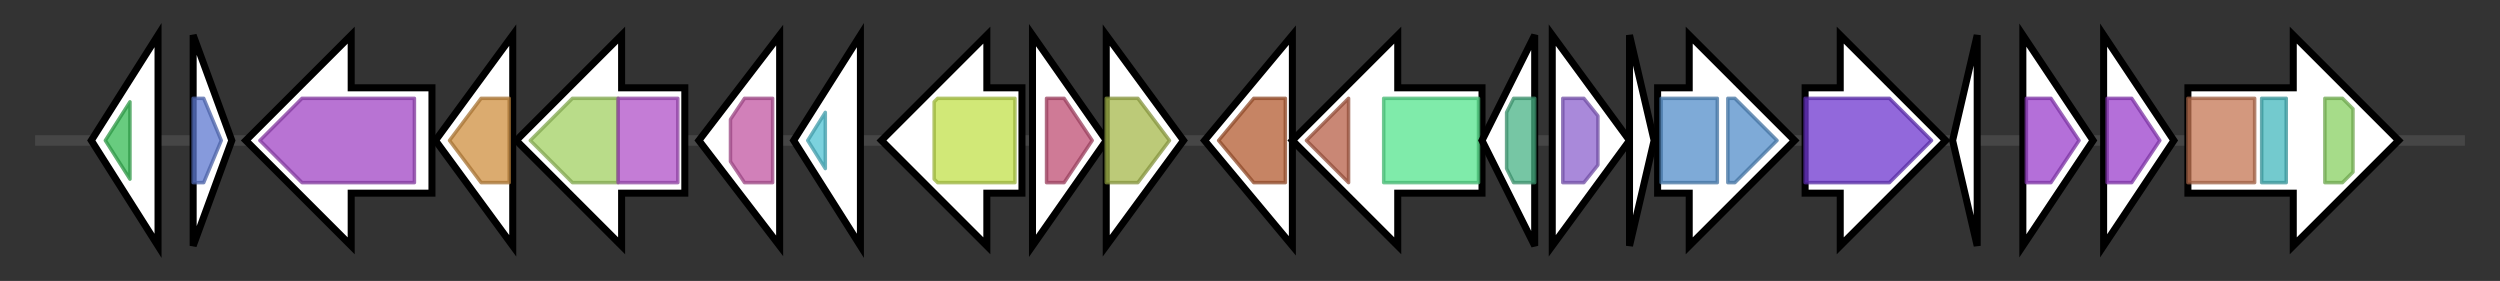 <svg version="1.1" baseProfile="full" xmlns="http://www.w3.org/2000/svg" width="711.867" height="80">
	<rect width="100%" height="100%" fill="#333333" stroke="none"/>
	<g>
		<line x1="10" y1="40.0" x2="701.867" y2="40.0" style="stroke:rgb(70,70,70); stroke-width:3 "/>
		<g>
			<title> (NKHAFMMO_01039)
hypothetical protein</title>
			<polygon class=" (NKHAFMMO_01039)
hypothetical protein" points="26,40 45,10 45,70" fill="rgb(255,255,255)" fill-opacity="1.0" stroke="rgb(0,0,0)" stroke-width="2"  />
			<g>
				<title>CHAP (PF05257)
"CHAP domain"</title>
				<polygon class="PF05257" points="30,40 37,29 37,51 30,40" stroke-linejoin="round" width="7" height="24" fill="rgb(54,187,84)" stroke="rgb(43,149,67)" stroke-width="1" opacity="0.75" />
			</g>
		</g>
		<g>
			<title> (NKHAFMMO_01040)
hypothetical protein</title>
			<polygon class=" (NKHAFMMO_01040)
hypothetical protein" points="55,10 66,40 55,70" fill="rgb(255,255,255)" fill-opacity="1.0" stroke="rgb(0,0,0)" stroke-width="2"  />
			<g>
				<title>Ribonuc_L-PSP (PF01042)
"Endoribonuclease L-PSP"</title>
				<polygon class="PF01042" points="55,28 58,28 63,40 58,52 55,52" stroke-linejoin="round" width="11" height="24" fill="rgb(93,120,208)" stroke="rgb(74,96,166)" stroke-width="1" opacity="0.75" />
			</g>
		</g>
		<g>
			<title>pgi (NKHAFMMO_01041)
Glucose-6-phosphate isomerase</title>
			<polygon class="pgi (NKHAFMMO_01041)
Glucose-6-phosphate isomerase" points="123,25 100,25 100,10 70,40 100,70 100,55 123,55" fill="rgb(255,255,255)" fill-opacity="1.0" stroke="rgb(0,0,0)" stroke-width="2"  />
			<g>
				<title>PGI (PF00342)
"Phosphoglucose isomerase"</title>
				<polygon class="PF00342" points="74,40 86,28 118,28 118,52 86,52" stroke-linejoin="round" width="48" height="24" fill="rgb(160,69,196)" stroke="rgb(128,55,156)" stroke-width="1" opacity="0.75" />
			</g>
		</g>
		<g>
			<title>pgl (NKHAFMMO_01042)
6-phosphogluconolactonase</title>
			<polygon class="pgl (NKHAFMMO_01042)
6-phosphogluconolactonase" points="124,40 146,10 146,70" fill="rgb(255,255,255)" fill-opacity="1.0" stroke="rgb(0,0,0)" stroke-width="2"  />
			<g>
				<title>Glucosamine_iso (PF01182)
"Glucosamine-6-phosphate isomerases/6-phosphogluconolactonase"</title>
				<polygon class="PF01182" points="128,40 137,28 145,28 145,52 137,52" stroke-linejoin="round" width="21" height="24" fill="rgb(207,143,63)" stroke="rgb(165,114,50)" stroke-width="1" opacity="0.75" />
			</g>
		</g>
		<g>
			<title>zwf (NKHAFMMO_01043)
Glucose-6-phosphate 1-dehydrogenase</title>
			<polygon class="zwf (NKHAFMMO_01043)
Glucose-6-phosphate 1-dehydrogenase" points="195,25 177,25 177,10 147,40 177,70 177,55 195,55" fill="rgb(255,255,255)" fill-opacity="1.0" stroke="rgb(0,0,0)" stroke-width="2"  />
			<g>
				<title>G6PD_C (PF02781)
"Glucose-6-phosphate dehydrogenase, C-terminal domain"</title>
				<polygon class="PF02781" points="151,40 163,28 176,28 176,52 163,52" stroke-linejoin="round" width="29" height="24" fill="rgb(161,208,98)" stroke="rgb(128,166,78)" stroke-width="1" opacity="0.75" />
			</g>
			<g>
				<title>G6PD_N (PF00479)
"Glucose-6-phosphate dehydrogenase, NAD binding domain"</title>
				<rect class="PF00479" x="176" y="28" stroke-linejoin="round" width="17" height="24" fill="rgb(176,80,200)" stroke="rgb(140,64,160)" stroke-width="1" opacity="0.75" />
			</g>
		</g>
		<g>
			<title> (NKHAFMMO_01044)
hypothetical protein</title>
			<polygon class=" (NKHAFMMO_01044)
hypothetical protein" points="199,40 222,10 222,70" fill="rgb(255,255,255)" fill-opacity="1.0" stroke="rgb(0,0,0)" stroke-width="2"  />
			<g>
				<title>MgtC (PF02308)
"MgtC family"</title>
				<polygon class="PF02308" points="208,34 212,28 220,28 220,52 212,52 208,46" stroke-linejoin="round" width="12" height="24" fill="rgb(193,85,162)" stroke="rgb(154,68,129)" stroke-width="1" opacity="0.75" />
			</g>
		</g>
		<g>
			<title> (NKHAFMMO_01045)
hypothetical protein</title>
			<polygon class=" (NKHAFMMO_01045)
hypothetical protein" points="226,40 245,10 245,70" fill="rgb(255,255,255)" fill-opacity="1.0" stroke="rgb(0,0,0)" stroke-width="2"  />
			<g>
				<title>HNH_5 (PF14279)
"HNH endonuclease"</title>
				<polygon class="PF14279" points="230,40 235,32 235,48 230,40" stroke-linejoin="round" width="5" height="24" fill="rgb(81,194,210)" stroke="rgb(64,155,168)" stroke-width="1" opacity="0.75" />
			</g>
		</g>
		<g>
			<title>rfnT (NKHAFMMO_01046)
Riboflavin transporter RfnT</title>
			<polygon class="rfnT (NKHAFMMO_01046)
Riboflavin transporter RfnT" points="291,25 281,25 281,10 251,40 281,70 281,55 291,55" fill="rgb(255,255,255)" fill-opacity="1.0" stroke="rgb(0,0,0)" stroke-width="2"  />
			<g>
				<title>MFS_1 (PF07690)
"Major Facilitator Superfamily"</title>
				<polygon class="PF07690" points="266,29 267,28 289,28 289,52 267,52 266,51" stroke-linejoin="round" width="23" height="24" fill="rgb(193,224,74)" stroke="rgb(154,179,59)" stroke-width="1" opacity="0.75" />
			</g>
		</g>
		<g>
			<title> (NKHAFMMO_01047)
hypothetical protein</title>
			<polygon class=" (NKHAFMMO_01047)
hypothetical protein" points="294,10 315,40 294,70" fill="rgb(255,255,255)" fill-opacity="1.0" stroke="rgb(0,0,0)" stroke-width="2"  />
			<g>
				<title>HhH-GPD (PF00730)
"HhH-GPD superfamily base excision DNA repair protein"</title>
				<polygon class="PF00730" points="298,28 303,28 311,40 311,40 303,52 298,52" stroke-linejoin="round" width="13" height="24" fill="rgb(190,78,115)" stroke="rgb(152,62,92)" stroke-width="1" opacity="0.75" />
			</g>
		</g>
		<g>
			<title> (NKHAFMMO_01048)
hypothetical protein</title>
			<polygon class=" (NKHAFMMO_01048)
hypothetical protein" points="315,10 337,40 315,70" fill="rgb(255,255,255)" fill-opacity="1.0" stroke="rgb(0,0,0)" stroke-width="2"  />
			<g>
				<title>Abhydrolase_2 (PF02230)
"Phospholipase/Carboxylesterase"</title>
				<polygon class="PF02230" points="315,28 324,28 333,40 324,52 315,52" stroke-linejoin="round" width="21" height="24" fill="rgb(165,184,75)" stroke="rgb(132,147,60)" stroke-width="1" opacity="0.75" />
			</g>
		</g>
		<g>
			<title> (NKHAFMMO_01049)
hypothetical protein</title>
			<polygon class=" (NKHAFMMO_01049)
hypothetical protein" points="343,40 368,10 368,70" fill="rgb(255,255,255)" fill-opacity="1.0" stroke="rgb(0,0,0)" stroke-width="2"  />
			<g>
				<title>SQS_PSY (PF00494)
"Squalene/phytoene synthase"</title>
				<polygon class="PF00494" points="347,40 357,28 366,28 366,52 357,52" stroke-linejoin="round" width="21" height="24" fill="rgb(178,91,49)" stroke="rgb(142,72,39)" stroke-width="1" opacity="0.75" />
			</g>
		</g>
		<g>
			<title>cimA (NKHAFMMO_01050)
(R)-citramalate synthase</title>
			<polygon class="cimA (NKHAFMMO_01050)
(R)-citramalate synthase" points="422,25 398,25 398,10 368,40 398,70 398,55 422,55" fill="rgb(255,255,255)" fill-opacity="1.0" stroke="rgb(0,0,0)" stroke-width="2"  />
			<g>
				<title>LeuA_dimer (PF08502)
"LeuA allosteric (dimerisation) domain"</title>
				<polygon class="PF08502" points="372,40 384,28 384,28 384,52 384,52" stroke-linejoin="round" width="15" height="24" fill="rgb(182,95,71)" stroke="rgb(145,76,56)" stroke-width="1" opacity="0.75" />
			</g>
			<g>
				<title>HMGL-like (PF00682)
"HMGL-like"</title>
				<rect class="PF00682" x="394" y="28" stroke-linejoin="round" width="27" height="24" fill="rgb(84,228,141)" stroke="rgb(67,182,112)" stroke-width="1" opacity="0.75" />
			</g>
		</g>
		<g>
			<title>iscR (NKHAFMMO_01051)
HTH-type transcriptional regulator IscR</title>
			<polygon class="iscR (NKHAFMMO_01051)
HTH-type transcriptional regulator IscR" points="422,40 437,10 437,70" fill="rgb(255,255,255)" fill-opacity="1.0" stroke="rgb(0,0,0)" stroke-width="2"  />
			<g>
				<title>Rrf2 (PF02082)
"Transcriptional regulator"</title>
				<polygon class="PF02082" points="429,32 431,28 437,28 437,52 431,52 429,48" stroke-linejoin="round" width="8" height="24" fill="rgb(73,178,133)" stroke="rgb(58,142,106)" stroke-width="1" opacity="0.75" />
			</g>
		</g>
		<g>
			<title> (NKHAFMMO_01052)
hypothetical protein</title>
			<polygon class=" (NKHAFMMO_01052)
hypothetical protein" points="442,10 464,40 442,70" fill="rgb(255,255,255)" fill-opacity="1.0" stroke="rgb(0,0,0)" stroke-width="2"  />
			<g>
				<title>Hydrolase_4 (PF12146)
"Serine aminopeptidase, S33"</title>
				<polygon class="PF12146" points="445,28 451,28 455,33 455,47 451,52 445,52" stroke-linejoin="round" width="10" height="24" fill="rgb(140,98,205)" stroke="rgb(112,78,164)" stroke-width="1" opacity="0.75" />
			</g>
		</g>
		<g>
			<title> (NKHAFMMO_01053)
hypothetical protein</title>
			<polygon class=" (NKHAFMMO_01053)
hypothetical protein" points="464,10 471,40 464,70" fill="rgb(255,255,255)" fill-opacity="1.0" stroke="rgb(0,0,0)" stroke-width="2"  />
		</g>
		<g>
			<title>yfbR (NKHAFMMO_01054)
5'-deoxynucleotidase YfbR</title>
			<polygon class="yfbR (NKHAFMMO_01054)
5'-deoxynucleotidase YfbR" points="472,25 481,25 481,10 511,40 481,70 481,55 472,55" fill="rgb(255,255,255)" fill-opacity="1.0" stroke="rgb(0,0,0)" stroke-width="2"  />
			<g>
				<title>HD_3 (PF13023)
"HD domain"</title>
				<rect class="PF13023" x="473" y="28" stroke-linejoin="round" width="16" height="24" fill="rgb(83,142,201)" stroke="rgb(66,113,160)" stroke-width="1" opacity="0.75" />
			</g>
			<g>
				<title>HD_3 (PF13023)
"HD domain"</title>
				<polygon class="PF13023" points="492,28 494,28 506,40 494,52 492,52" stroke-linejoin="round" width="16" height="24" fill="rgb(83,142,201)" stroke="rgb(66,113,160)" stroke-width="1" opacity="0.75" />
			</g>
		</g>
		<g>
			<title>icd (NKHAFMMO_01055)
Isocitrate dehydrogenase [NADP]</title>
			<polygon class="icd (NKHAFMMO_01055)
Isocitrate dehydrogenase [NADP]" points="514,25 524,25 524,10 554,40 524,70 524,55 514,55" fill="rgb(255,255,255)" fill-opacity="1.0" stroke="rgb(0,0,0)" stroke-width="2"  />
			<g>
				<title>Iso_dh (PF00180)
"Isocitrate/isopropylmalate dehydrogenase"</title>
				<polygon class="PF00180" points="514,28 538,28 550,40 538,52 514,52" stroke-linejoin="round" width="38" height="24" fill="rgb(109,54,206)" stroke="rgb(87,43,164)" stroke-width="1" opacity="0.75" />
			</g>
		</g>
		<g>
			<title> (NKHAFMMO_01056)
hypothetical protein</title>
			<polygon class=" (NKHAFMMO_01056)
hypothetical protein" points="556,40 563,10 563,70" fill="rgb(255,255,255)" fill-opacity="1.0" stroke="rgb(0,0,0)" stroke-width="2"  />
		</g>
		<g>
			<title> (NKHAFMMO_01057)
hypothetical protein</title>
			<polygon class=" (NKHAFMMO_01057)
hypothetical protein" points="576,10 596,40 576,70" fill="rgb(255,255,255)" fill-opacity="1.0" stroke="rgb(0,0,0)" stroke-width="2"  />
			<g>
				<title>YitT_membrane (PF02588)
"Uncharacterised 5xTM membrane BCR, YitT family COG1284"</title>
				<polygon class="PF02588" points="577,28 584,28 592,40 584,52 577,52" stroke-linejoin="round" width="18" height="24" fill="rgb(155,63,204)" stroke="rgb(123,50,163)" stroke-width="1" opacity="0.75" />
			</g>
		</g>
		<g>
			<title> (NKHAFMMO_01058)
hypothetical protein</title>
			<polygon class=" (NKHAFMMO_01058)
hypothetical protein" points="599,10 619,40 599,70" fill="rgb(255,255,255)" fill-opacity="1.0" stroke="rgb(0,0,0)" stroke-width="2"  />
			<g>
				<title>YitT_membrane (PF02588)
"Uncharacterised 5xTM membrane BCR, YitT family COG1284"</title>
				<polygon class="PF02588" points="600,28 607,28 615,40 607,52 600,52" stroke-linejoin="round" width="18" height="24" fill="rgb(155,63,204)" stroke="rgb(123,50,163)" stroke-width="1" opacity="0.75" />
			</g>
		</g>
		<g>
			<title>typA (NKHAFMMO_01059)
GTP-binding protein TypA/BipA</title>
			<polygon class="typA (NKHAFMMO_01059)
GTP-binding protein TypA/BipA" points="623,25 653,25 653,10 683,40 653,70 653,55 623,55" fill="rgb(255,255,255)" fill-opacity="1.0" stroke="rgb(0,0,0)" stroke-width="2"  />
			<g>
				<title>GTP_EFTU (PF00009)
"Elongation factor Tu GTP binding domain"</title>
				<rect class="PF00009" x="623" y="28" stroke-linejoin="round" width="19" height="24" fill="rgb(196,118,83)" stroke="rgb(156,94,66)" stroke-width="1" opacity="0.75" />
			</g>
			<g>
				<title>GTP_EFTU_D2 (PF03144)
"Elongation factor Tu domain 2"</title>
				<rect class="PF03144" x="644" y="28" stroke-linejoin="round" width="7" height="24" fill="rgb(69,184,189)" stroke="rgb(55,147,151)" stroke-width="1" opacity="0.75" />
			</g>
			<g>
				<title>EFG_C (PF00679)
"Elongation factor G C-terminus"</title>
				<polygon class="PF00679" points="662,28 667,28 670,31 670,49 667,52 662,52" stroke-linejoin="round" width="8" height="24" fill="rgb(136,208,97)" stroke="rgb(108,166,77)" stroke-width="1" opacity="0.75" />
			</g>
		</g>
	</g>
</svg>
